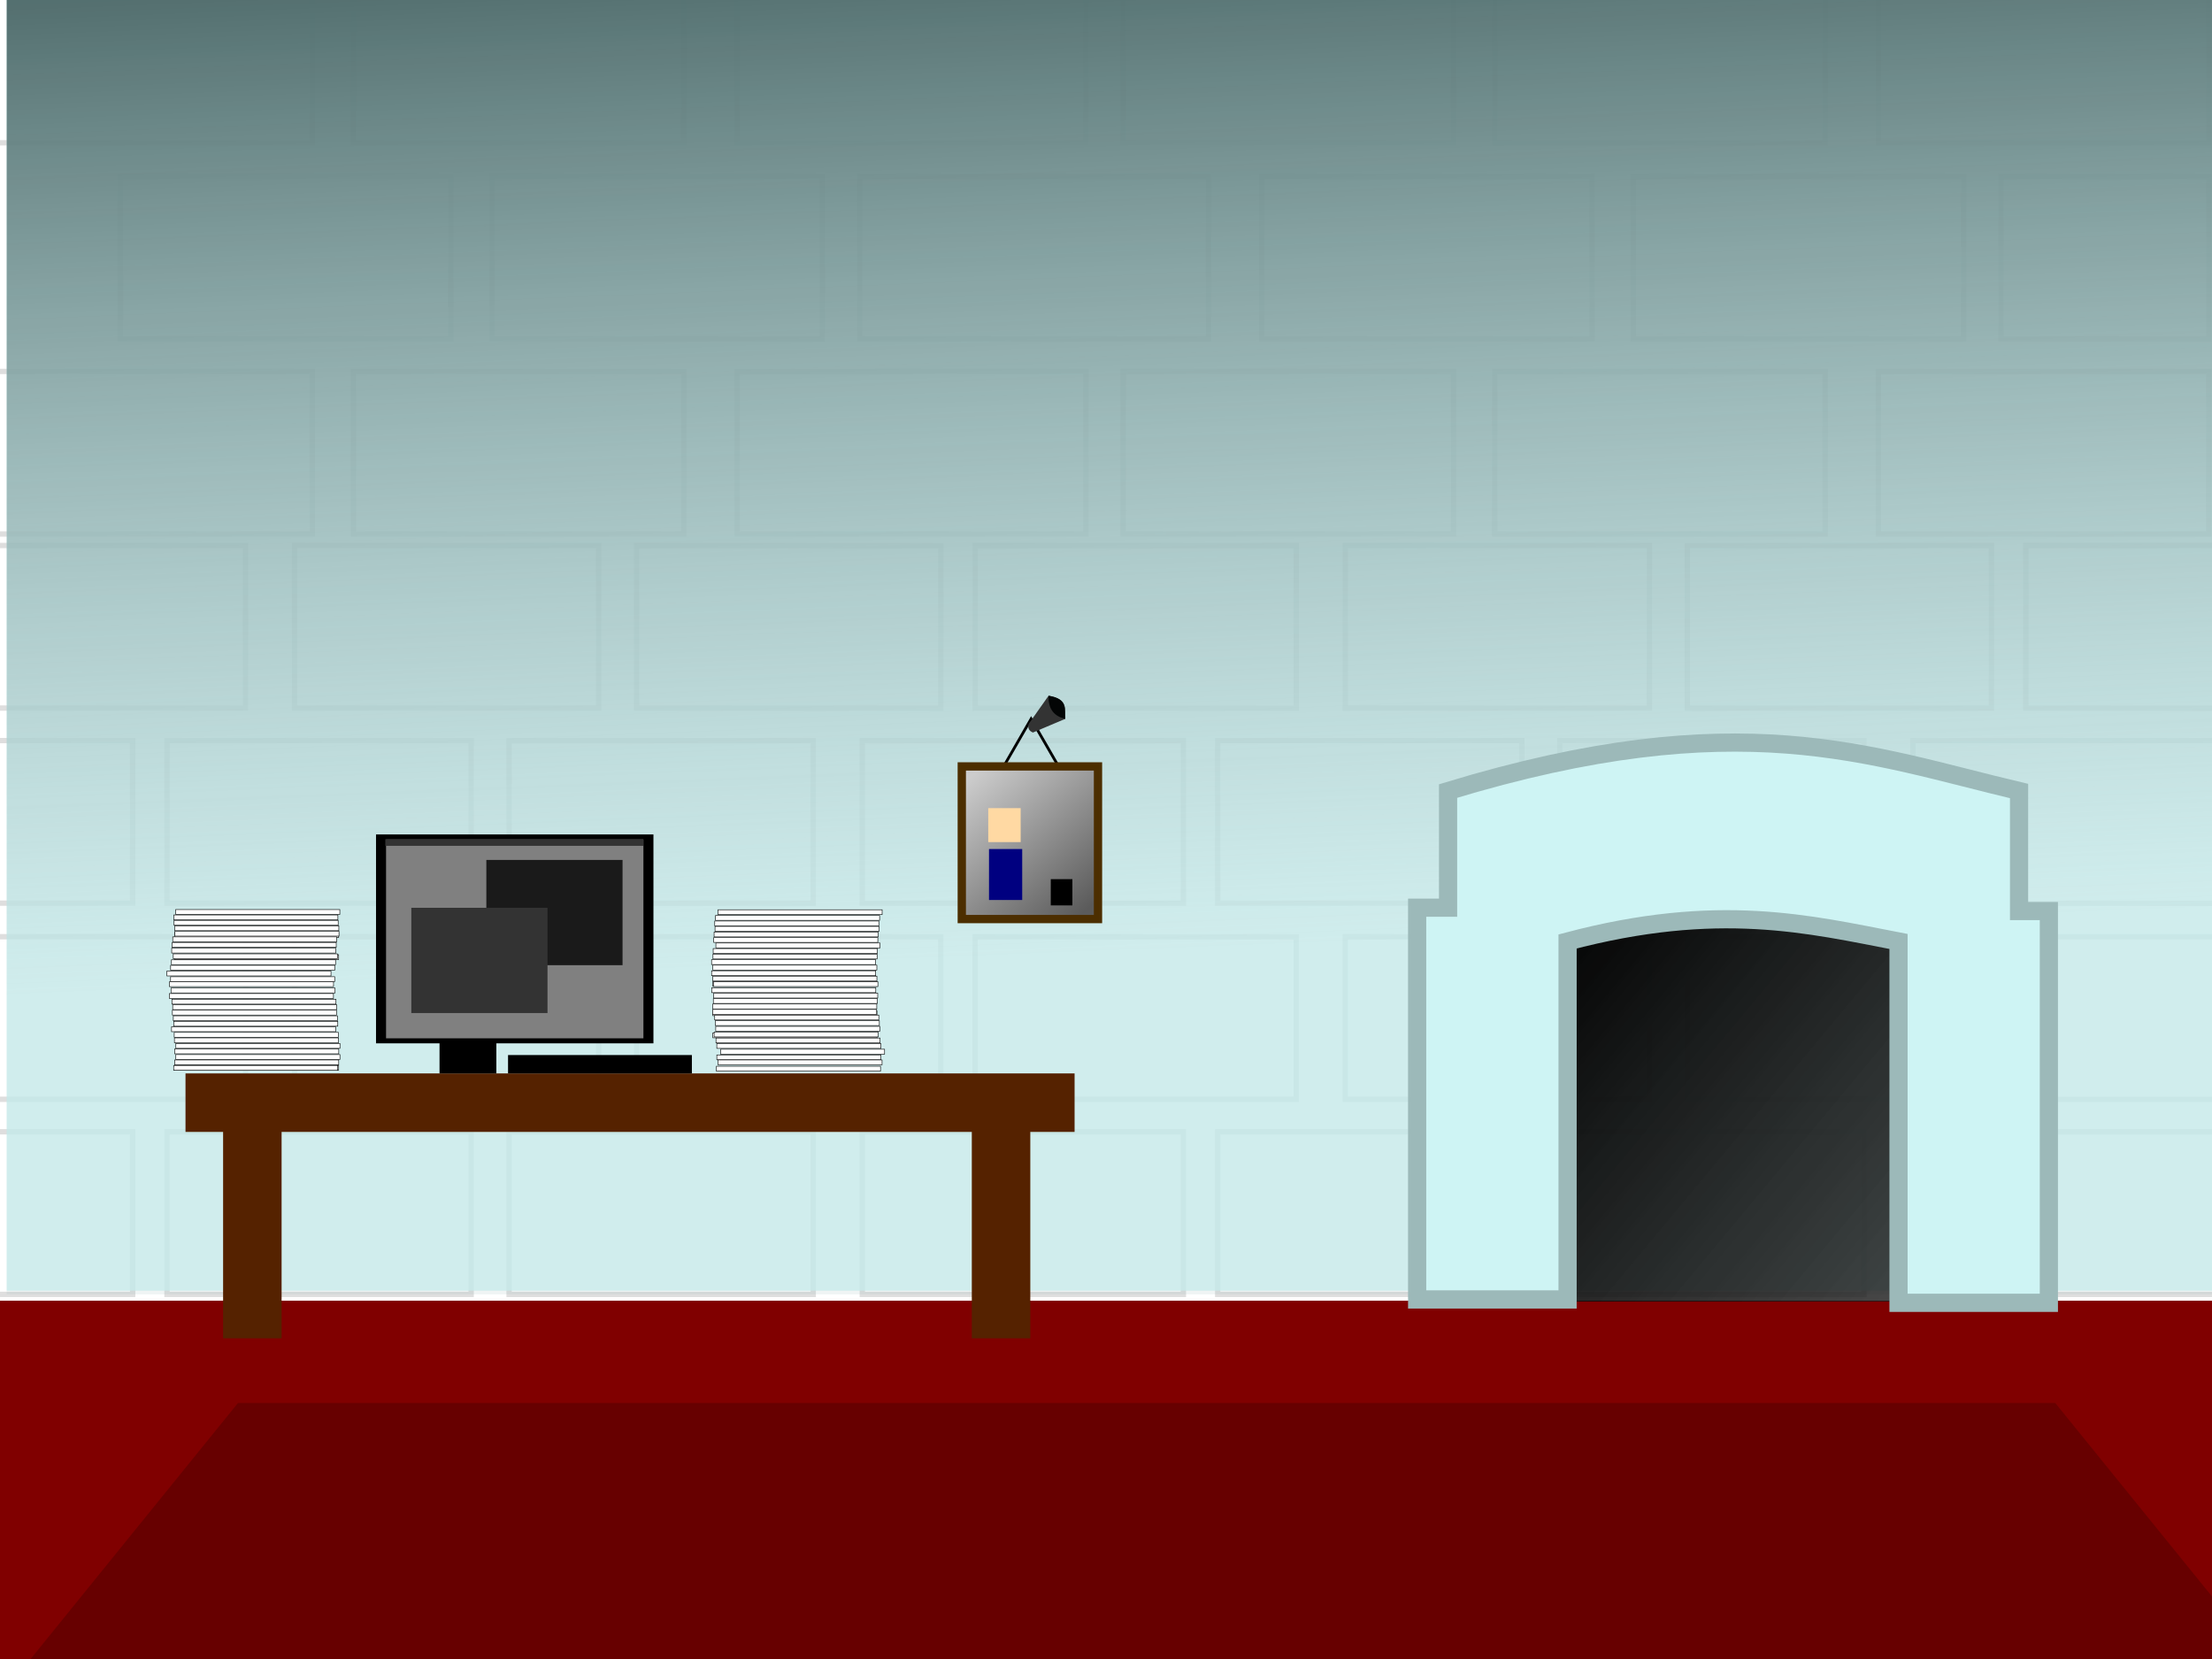 <?xml version="1.0" encoding="UTF-8" standalone="no"?>
<!-- Created with Inkscape (http://www.inkscape.org/) -->

<svg
   xmlns:dc="http://purl.org/dc/elements/1.1/"
   xmlns:cc="http://creativecommons.org/ns#"
   xmlns:rdf="http://www.w3.org/1999/02/22-rdf-syntax-ns#"
   xmlns:svg="http://www.w3.org/2000/svg"
   xmlns="http://www.w3.org/2000/svg"
   xmlns:xlink="http://www.w3.org/1999/xlink"
   xmlns:sodipodi="http://sodipodi.sourceforge.net/DTD/sodipodi-0.dtd"
   xmlns:inkscape="http://www.inkscape.org/namespaces/inkscape"
   width="800"
   height="600"
   id="svg3855"
   version="1.1"
   inkscape:version="0.48.4 r9939"
   sodipodi:docname="scene1.svg"
   inkscape:export-filename="C:\Users\Jake\Desktop\LD\Humphrey's Tiny Adventure\lib\Scene 1\scene1.png"
   inkscape:export-xdpi="89.809998"
   inkscape:export-ydpi="89.809998">
  <defs
     id="defs3857">
    <linearGradient
       inkscape:collect="always"
       id="linearGradient4769">
      <stop
         style="stop-color:#cccccc;stop-opacity:1;"
         offset="0"
         id="stop4771" />
      <stop
         style="stop-color:#5b5b5b;stop-opacity:1"
         offset="1"
         id="stop4773" />
    </linearGradient>
    <linearGradient
       inkscape:collect="always"
       id="linearGradient4758">
      <stop
         style="stop-color:#456161;stop-opacity:1"
         offset="0"
         id="stop4760" />
      <stop
         style="stop-color:#9cb9b9;stop-opacity:0.16"
         offset="1"
         id="stop4762" />
    </linearGradient>
    <linearGradient
       inkscape:collect="always"
       id="linearGradient5281">
      <stop
         style="stop-color:#000000;stop-opacity:1"
         offset="0"
         id="stop5283" />
      <stop
         style="stop-color:#1b1b1b;stop-opacity:0.801"
         offset="1"
         id="stop5285" />
    </linearGradient>
    <linearGradient
       inkscape:collect="always"
       xlink:href="#linearGradient5281"
       id="linearGradient5287"
       x1="633.366"
       y1="619.007"
       x2="514.168"
       y2="513.951"
       gradientUnits="userSpaceOnUse"
       gradientTransform="matrix(1.197,0,0,1.266,-1313.999,-1563.273)" />
    <filter
       height="3.418"
       y="-1.209"
       width="1.098"
       x="-0.049"
       id="filter4841-4"
       inkscape:collect="always"
       color-interpolation-filters="sRGB">
      <feGaussianBlur
         id="feGaussianBlur4843-0"
         stdDeviation="1.799"
         inkscape:collect="always" />
    </filter>
    <linearGradient
       inkscape:collect="always"
       xlink:href="#linearGradient4758"
       id="linearGradient4764"
       x1="371"
       y1="421.362"
       x2="386"
       y2="800.362"
       gradientUnits="userSpaceOnUse"
       gradientTransform="matrix(1.013,0,0,1.019,-0.03,-17.889)" />
    <linearGradient
       inkscape:collect="always"
       xlink:href="#linearGradient4769"
       id="linearGradient4775"
       x1="351.432"
       y1="733.103"
       x2="393.858"
       y2="780.656"
       gradientUnits="userSpaceOnUse" />
  </defs>
  <sodipodi:namedview
     id="base"
     pagecolor="#ffffff"
     bordercolor="#666666"
     borderopacity="1.0"
     inkscape:pageopacity="0.0"
     inkscape:pageshadow="2"
     inkscape:zoom="0.70710678"
     inkscape:cx="306.01524"
     inkscape:cy="340.56098"
     inkscape:document-units="px"
     inkscape:current-layer="layer1"
     showgrid="false"
     showguides="true"
     inkscape:guide-bbox="true"
     inkscape:window-width="1440"
     inkscape:window-height="838"
     inkscape:window-x="-8"
     inkscape:window-y="-8"
     inkscape:window-maximized="1" />
  <g
     inkscape:label="Layer 1"
     inkscape:groupmode="layer"
     id="layer1"
     transform="translate(0,-452.362)">
    <path
       id="rect4454"
       style="fill:#ffffff;fill-opacity:0.647;stroke:#606060;stroke-width:1.929;stroke-miterlimit:4;stroke-opacity:0.207"
       d="m 486.529,708.451 110.002,0 0,-58.797 -110.002,0 z m 63.871,70.552 -110.002,0 0,-58.797 110.002,0 z m -63.871,70.933 110.002,0 0,-58.797 -110.002,0 z m 63.871,70.552 -110.002,0 0,-58.797 110.002,0 z m 123.717,-58.785 -110.002,0 0,58.797 110.002,0 z m 127.745,0 -110.002,0 0,58.797 110.002,0 z m -69.196,-70.552 69.195,0 0,58.797 -69.195,0 z m -122.42,0 110.002,0 0,58.797 -110.002,0 z m 63.871,-70.933 -110.002,0 0,58.797 110.002,0 z m 127.745,0 -110.002,0 0,58.797 110.002,0 z m -69.196,-70.552 69.195,0 0,58.797 -69.195,0 z m -122.42,0 110.002,0 0,58.797 -110.002,0 z m -503.717,58.785 110.002,0 0,-58.797 -110.002,0 z m -127.745,0 110.002,0 0,-58.797 -110.002,0 z m 69.196,70.552 -69.195,0 0,-58.797 69.195,0 z m 122.42,0 -110.002,0 0,-58.797 110.002,0 z m -63.871,70.933 110.002,0 0,-58.797 -110.002,0 z m -127.745,0 110.002,0 0,-58.797 -110.002,0 z m 69.196,70.552 -69.195,0 0,-58.797 69.195,0 z m 122.42,0 -110.002,0 0,-58.797 110.002,0 z m 123.717,-58.785 -110.002,0 0,58.797 110.002,0 z m 64.682,-0.019 0,0.031 -46.938,0 0,58.781 46.938,0 63.062,0 6.125,0 0,-58.812 -69.188,0 z m -6.125,-70.531 0,58.781 6.125,0 63.062,0 46.938,0 0,-58.781 -46.938,0 -63.062,0 -6.125,0 z m -122.428,0 110.002,0 0,58.797 -110.002,0 z m 63.871,-70.933 -110.002,0 0,58.797 110.002,0 z m 17.745,0 0,58.812 110,0 0,-0.031 6.125,0 0,-58.781 -6.125,0 -63.062,0 -46.938,0 z m 40.812,-70.562 0,58.812 6.125,0 63.062,0 46.938,0 0,-58.812 -46.938,0 -63.062,0 -6.125,0 z m -122.428,0.013 110.002,0 0,58.797 -110.002,0 z"
       inkscape:connector-curvature="0" />
    <path
       inkscape:connector-curvature="0"
       d="m 456.328,433.451 119.491,0 0,-58.797 -119.491,0 z m 69.38,70.552 -119.491,0 0,-58.797 119.491,0 z m -69.38,70.933 119.491,0 0,-58.797 -119.491,0 z m 69.38,70.552 -119.491,0 0,-58.797 119.491,0 z m 134.389,-58.785 -119.491,0 0,58.797 119.491,0 z m 138.764,0 -119.491,0 0,58.797 119.491,0 z m -75.165,-70.552 75.164,0 0,58.797 -75.164,0 z m -132.98,0 119.491,0 0,58.797 -119.491,0 z m 69.38,-70.933 -119.491,0 0,58.797 119.491,0 z m 138.764,0 -119.491,0 0,58.797 119.491,0 z m -75.165,-70.552 75.164,0 0,58.797 -75.164,0 z m -132.98,0 119.491,0 0,58.797 -119.491,0 z m -547.168,58.785 119.491,0 0,-58.797 -119.491,0 z m 69.38,70.552 -119.491,0 0,-58.797 119.491,0 z m -69.38,70.933 119.491,0 0,-58.797 -119.491,0 z m 69.38,70.552 -119.491,0 0,-58.797 119.491,0 z m 134.389,-58.785 -119.491,0 0,58.797 119.491,0 z m 70.262,-0.019 0,0.031 -50.986,0 0,58.781 50.986,0 68.502,0 6.653,0 0,-58.812 -75.156,0 z m -6.653,-70.531 0,58.781 6.653,0 68.502,0 50.986,0 0,-58.781 -50.986,0 -68.502,0 z m -132.988,0 119.491,0 0,58.797 -119.491,0 z m 69.38,-70.933 -119.491,0 0,58.797 119.491,0 z m 19.275,0 0,58.812 119.489,0 0,-0.031 6.653,0 0,-58.781 -6.653,0 -68.502,0 -50.986,0 z m 44.333,-70.562 0,58.812 6.653,0 68.502,0 50.986,0 0,-58.812 -50.986,0 -68.502,0 z m -132.988,0.013 119.491,0 0,58.797 -119.491,0 z"
       style="fill:#ffffff;fill-opacity:0.647;stroke:#606060;stroke-width:1.929;stroke-miterlimit:4;stroke-opacity:0.207"
       id="path4767"
       sodipodi:nodetypes="cccccccccccccccccccccccccccccccccccccccccccccccccccccccccccccccccccccccccccccccccccccccccccccccccccccccccccccccccccccccccccccccccccccccccc" />
    <rect
       style="opacity:0.752;fill:#cef4f4;fill-opacity:1;stroke:none"
       id="rect4371"
       width="805.828"
       height="467.914"
       x="2.418"
       y="451.24"
       inkscape:export-filename="C:\Users\Jake\Desktop\LD\scene1.png"
       inkscape:export-xdpi="90.759377"
       inkscape:export-ydpi="90.759377" />
    <rect
       y="448.382"
       x="2.418"
       height="472.115"
       width="806.828"
       id="rect5265"
       style="fill:url(#linearGradient4764);fill-opacity:1;stroke:none"
       inkscape:export-filename="C:\Users\Jake\Desktop\LD\scene1.png"
       inkscape:export-xdpi="90.759377"
       inkscape:export-ydpi="90.759377" />
    <rect
       style="fill:#552200;fill-opacity:1;stroke:none"
       id="rect5309"
       width="321.549"
       height="21.155"
       x="67.09"
       y="840.58"
       inkscape:export-filename="C:\Users\Jake\Desktop\LD\scene1.png"
       inkscape:export-xdpi="90.759377"
       inkscape:export-ydpi="90.759377" />
    <rect
       style="fill:#800000;fill-opacity:1;stroke:none"
       id="rect5269"
       width="801.668"
       height="129.582"
       x="0"
       y="922.78"
       inkscape:export-filename="C:\Users\Jake\Desktop\LD\scene1.png"
       inkscape:export-xdpi="90.759377"
       inkscape:export-ydpi="90.759377" />
    <rect
       style="fill:url(#linearGradient5287);fill-opacity:1;stroke:none"
       id="rect5279"
       width="141.675"
       height="154.131"
       x="-702.452"
       y="-923.11"
       transform="scale(-1,-1)"
       inkscape:export-filename="C:\Users\Jake\Desktop\LD\scene1.png"
       inkscape:export-xdpi="90.759377"
       inkscape:export-ydpi="90.759377" />
    <path
       style="fill:#cef4f4;fill-opacity:1;stroke:#9cb9b9;stroke-width:6.577;stroke-miterlimit:4;stroke-opacity:1;stroke-dasharray:none"
       d="m 523.719,738.449 0,42.188 -11.188,0 0,141.688 54.406,0 0,-129.469 c 54.528,-14.432 87.32,-6.225 119.688,0 l 0,130.688 54.375,0 0,-141.688 -10.781,0 0,-43.406 c -54.193,-12.81 -101.063,-32.028 -206.5,0 z"
       id="rect5273"
       inkscape:connector-curvature="0"
       sodipodi:nodetypes="ccccccccccccc" />
    <rect
       y="754.148"
       x="135.993"
       height="75.552"
       width="100.333"
       id="rect5315"
       style="fill:#000000;fill-opacity:1;stroke:none"
       inkscape:export-filename="C:\Users\Jake\Desktop\LD\scene1.png"
       inkscape:export-xdpi="90.759377"
       inkscape:export-ydpi="90.759377" />
    <rect
       style="fill:#000000;fill-opacity:1;stroke:none"
       id="rect5317"
       width="20.55"
       height="66.486"
       x="158.961"
       y="774.094"
       inkscape:export-filename="C:\Users\Jake\Desktop\LD\scene1.png"
       inkscape:export-xdpi="90.759377"
       inkscape:export-ydpi="90.759377" />
    <rect
       y="-250.228"
       x="833.931"
       height="66.486"
       width="6.649"
       id="rect5319"
       style="fill:#000000;fill-opacity:1;stroke:none"
       transform="matrix(0,1,-1,0,0,0)"
       inkscape:export-filename="C:\Users\Jake\Desktop\LD\scene1.png"
       inkscape:export-xdpi="90.759377"
       inkscape:export-ydpi="90.759377" />
    <rect
       style="fill:#808080;fill-opacity:1;stroke:none"
       id="rect5378"
       width="93.08"
       height="71.925"
       x="139.62"
       y="755.961"
       inkscape:export-filename="C:\Users\Jake\Desktop\LD\scene1.png"
       inkscape:export-xdpi="90.759377"
       inkscape:export-ydpi="90.759377" />
    <rect
       y="763.369"
       x="175.894"
       height="38.064"
       width="49.26"
       id="rect5380"
       style="fill:#1a1a1a;fill-opacity:1;stroke:none"
       inkscape:export-filename="C:\Users\Jake\Desktop\LD\scene1.png"
       inkscape:export-xdpi="90.759377"
       inkscape:export-ydpi="90.759377" />
    <rect
       style="fill:#333333;fill-opacity:1;stroke:none"
       id="rect5406"
       width="49.26"
       height="38.064"
       x="148.755"
       y="780.678"
       inkscape:export-filename="C:\Users\Jake\Desktop\LD\scene1.png"
       inkscape:export-xdpi="90.759377"
       inkscape:export-ydpi="90.759377" />
    <rect
       y="755.889"
       x="139.352"
       height="2.378"
       width="93.281"
       id="rect5408"
       style="fill:#333333;fill-opacity:1;stroke:none"
       inkscape:export-filename="C:\Users\Jake\Desktop\LD\scene1.png"
       inkscape:export-xdpi="90.759377"
       inkscape:export-ydpi="90.759377" />
    <path
       style="fill:none;stroke:#000000;stroke-width:1px;stroke-linecap:butt;stroke-linejoin:miter;stroke-opacity:1"
       d="m 363.567,728.547 9.346,-16.188 10.429,18.063"
       id="path3848"
       inkscape:connector-curvature="0" />
    <rect
       y="729.546"
       x="347.843"
       height="55.207"
       width="49.26"
       id="rect5412"
       style="fill:url(#linearGradient4775);fill-opacity:1;stroke:#4c2e00;stroke-width:3;stroke-miterlimit:4;stroke-opacity:1;stroke-dasharray:none"
       inkscape:export-filename="C:\Users\Jake\Desktop\LD\scene1.png"
       inkscape:export-xdpi="90.759377"
       inkscape:export-ydpi="90.759377" />
    <rect
       style="fill:#ffd9a3;fill-opacity:1;stroke:none"
       id="rect5414"
       width="11.726"
       height="12.285"
       x="357.41"
       y="744.633"
       inkscape:export-filename="C:\Users\Jake\Desktop\LD\scene1.png"
       inkscape:export-xdpi="90.759377"
       inkscape:export-ydpi="90.759377" />
    <rect
       style="fill:#000080;fill-opacity:1;stroke:none"
       id="rect5416"
       width="12.005"
       height="18.427"
       x="357.689"
       y="759.43"
       inkscape:export-filename="C:\Users\Jake\Desktop\LD\scene1.png"
       inkscape:export-xdpi="90.759377"
       inkscape:export-ydpi="90.759377" />
    <rect
       style="fill:#000000;fill-opacity:1;stroke:none"
       id="rect5418"
       width="7.818"
       height="9.493"
       x="380.025"
       y="770.319"
       inkscape:export-filename="C:\Users\Jake\Desktop\LD\scene1.png"
       inkscape:export-xdpi="90.759377"
       inkscape:export-ydpi="90.759377" />
    <rect
       style="fill:#ffffff;fill-opacity:1;stroke:#000000;stroke-width:0.2;stroke-miterlimit:4;stroke-opacity:1;stroke-dasharray:none"
       id="rect4063"
       width="59.346"
       height="1.768"
       x="63.553"
       y="781.313" />
    <rect
       y="783.267"
       x="62.854"
       height="1.768"
       width="59.346"
       id="rect4573"
       style="fill:#ffffff;fill-opacity:1;stroke:#000000;stroke-width:0.2;stroke-miterlimit:4;stroke-opacity:1;stroke-dasharray:none" />
    <rect
       style="fill:#ffffff;fill-opacity:1;stroke:#000000;stroke-width:0.2;stroke-miterlimit:4;stroke-opacity:1;stroke-dasharray:none"
       id="rect4575"
       width="59.346"
       height="1.768"
       x="62.958"
       y="785.224" />
    <rect
       y="787.191"
       x="63.197"
       height="1.768"
       width="59.346"
       id="rect4577"
       style="fill:#ffffff;fill-opacity:1;stroke:#000000;stroke-width:0.2;stroke-miterlimit:4;stroke-opacity:1;stroke-dasharray:none" />
    <rect
       style="fill:#ffffff;fill-opacity:1;stroke:#000000;stroke-width:0.2;stroke-miterlimit:4;stroke-opacity:1;stroke-dasharray:none"
       id="rect4579"
       width="59.346"
       height="1.768"
       x="63.135"
       y="789.641" />
    <rect
       y="789.146"
       x="63.25"
       height="1.768"
       width="59.346"
       id="rect4581"
       style="fill:#ffffff;fill-opacity:1;stroke:#000000;stroke-width:0.2;stroke-miterlimit:4;stroke-opacity:1;stroke-dasharray:none" />
    <rect
       style="fill:#ffffff;fill-opacity:1;stroke:#000000;stroke-width:0.2;stroke-miterlimit:4;stroke-opacity:1;stroke-dasharray:none"
       id="rect4583"
       width="59.346"
       height="1.768"
       x="62.463"
       y="791.194" />
    <rect
       y="793.217"
       x="62.258"
       height="1.768"
       width="59.346"
       id="rect4585"
       style="fill:#ffffff;fill-opacity:1;stroke:#000000;stroke-width:0.2;stroke-miterlimit:4;stroke-opacity:1;stroke-dasharray:none" />
    <rect
       style="fill:#ffffff;fill-opacity:1;stroke:#000000;stroke-width:0.2;stroke-miterlimit:4;stroke-opacity:1;stroke-dasharray:none"
       id="rect4587"
       width="59.346"
       height="1.768"
       x="62.095"
       y="795.274" />
    <rect
       y="797.641"
       x="63.135"
       height="1.768"
       width="59.346"
       id="rect4589"
       style="fill:#ffffff;fill-opacity:1;stroke:#000000;stroke-width:0.2;stroke-miterlimit:4;stroke-opacity:1;stroke-dasharray:none" />
    <rect
       style="fill:#ffffff;fill-opacity:1;stroke:#000000;stroke-width:0.2;stroke-miterlimit:4;stroke-opacity:1;stroke-dasharray:none"
       id="rect4591"
       width="59.346"
       height="1.768"
       x="62.664"
       y="797.327" />
    <rect
       y="799.492"
       x="62.007"
       height="1.768"
       width="59.346"
       id="rect4593"
       style="fill:#ffffff;fill-opacity:1;stroke:#000000;stroke-width:0.2;stroke-miterlimit:4;stroke-opacity:1;stroke-dasharray:none" />
    <rect
       style="fill:#ffffff;fill-opacity:1;stroke:#000000;stroke-width:0.2;stroke-miterlimit:4;stroke-opacity:1;stroke-dasharray:none"
       id="rect4595"
       width="59.346"
       height="1.768"
       x="61.706"
       y="801.475" />
    <rect
       y="803.556"
       x="60.362"
       height="1.768"
       width="59.346"
       id="rect4597"
       style="fill:#ffffff;fill-opacity:1;stroke:#000000;stroke-width:0.2;stroke-miterlimit:4;stroke-opacity:1;stroke-dasharray:none" />
    <rect
       style="fill:#ffffff;fill-opacity:1;stroke:#000000;stroke-width:0.2;stroke-miterlimit:4;stroke-opacity:1;stroke-dasharray:none"
       id="rect4599"
       width="59.346"
       height="1.768"
       x="61.697"
       y="805.605" />
    <rect
       y="807.422"
       x="61.277"
       height="1.768"
       width="59.346"
       id="rect4601"
       style="fill:#ffffff;fill-opacity:1;stroke:#000000;stroke-width:0.2;stroke-miterlimit:4;stroke-opacity:1;stroke-dasharray:none" />
    <rect
       style="fill:#ffffff;fill-opacity:1;stroke:#000000;stroke-width:0.2;stroke-miterlimit:4;stroke-opacity:1;stroke-dasharray:none"
       id="rect4603"
       width="59.346"
       height="1.768"
       x="61.841"
       y="809.704" />
    <rect
       y="811.688"
       x="61.254"
       height="1.768"
       width="59.346"
       id="rect4605"
       style="fill:#ffffff;fill-opacity:1;stroke:#000000;stroke-width:0.2;stroke-miterlimit:4;stroke-opacity:1;stroke-dasharray:none" />
    <rect
       style="fill:#ffffff;fill-opacity:1;stroke:#000000;stroke-width:0.2;stroke-miterlimit:4;stroke-opacity:1;stroke-dasharray:none"
       id="rect4607"
       width="59.346"
       height="1.768"
       x="62.168"
       y="813.752" />
    <rect
       y="815.758"
       x="62.452"
       height="1.768"
       width="59.346"
       id="rect4609"
       style="fill:#ffffff;fill-opacity:1;stroke:#000000;stroke-width:0.2;stroke-miterlimit:4;stroke-opacity:1;stroke-dasharray:none" />
    <rect
       style="fill:#ffffff;fill-opacity:1;stroke:#000000;stroke-width:0.2;stroke-miterlimit:4;stroke-opacity:1;stroke-dasharray:none"
       id="rect4611"
       width="59.346"
       height="1.768"
       x="62.348"
       y="817.704" />
    <rect
       y="819.745"
       x="62.685"
       height="1.768"
       width="59.346"
       id="rect4613"
       style="fill:#ffffff;fill-opacity:1;stroke:#000000;stroke-width:0.2;stroke-miterlimit:4;stroke-opacity:1;stroke-dasharray:none" />
    <rect
       style="fill:#ffffff;fill-opacity:1;stroke:#000000;stroke-width:0.2;stroke-miterlimit:4;stroke-opacity:1;stroke-dasharray:none"
       id="rect4615"
       width="59.346"
       height="1.768"
       x="62.817"
       y="821.736" />
    <rect
       y="823.716"
       x="62.041"
       height="1.768"
       width="59.346"
       id="rect4617"
       style="fill:#ffffff;fill-opacity:1;stroke:#000000;stroke-width:0.2;stroke-miterlimit:4;stroke-opacity:1;stroke-dasharray:none" />
    <rect
       style="fill:#ffffff;fill-opacity:1;stroke:#000000;stroke-width:0.2;stroke-miterlimit:4;stroke-opacity:1;stroke-dasharray:none"
       id="rect4619"
       width="59.346"
       height="1.768"
       x="63.011"
       y="825.728" />
    <rect
       y="827.725"
       x="63.084"
       height="1.768"
       width="59.346"
       id="rect4621"
       style="fill:#ffffff;fill-opacity:1;stroke:#000000;stroke-width:0.2;stroke-miterlimit:4;stroke-opacity:1;stroke-dasharray:none" />
    <rect
       style="fill:#ffffff;fill-opacity:1;stroke:#000000;stroke-width:0.2;stroke-miterlimit:4;stroke-opacity:1;stroke-dasharray:none"
       id="rect4623"
       width="59.346"
       height="1.768"
       x="63.603"
       y="829.743" />
    <rect
       y="831.72"
       x="63.17"
       height="1.768"
       width="59.346"
       id="rect4625"
       style="fill:#ffffff;fill-opacity:1;stroke:#000000;stroke-width:0.2;stroke-miterlimit:4;stroke-opacity:1;stroke-dasharray:none" />
    <rect
       style="fill:#ffffff;fill-opacity:1;stroke:#000000;stroke-width:0.2;stroke-miterlimit:4;stroke-opacity:1;stroke-dasharray:none"
       id="rect4627"
       width="59.346"
       height="1.768"
       x="63.595"
       y="833.763" />
    <rect
       y="835.708"
       x="63.152"
       height="1.768"
       width="59.346"
       id="rect4629"
       style="fill:#ffffff;fill-opacity:1;stroke:#000000;stroke-width:0.2;stroke-miterlimit:4;stroke-opacity:1;stroke-dasharray:none" />
    <rect
       style="fill:#ffffff;fill-opacity:1;stroke:#000000;stroke-width:0.2;stroke-miterlimit:4;stroke-opacity:1;stroke-dasharray:none"
       id="rect4631"
       width="59.346"
       height="1.768"
       x="63.135"
       y="837.641" />
    <rect
       y="837.699"
       x="62.797"
       height="1.768"
       width="59.346"
       id="rect4633"
       style="fill:#ffffff;fill-opacity:1;stroke:#000000;stroke-width:0.2;stroke-miterlimit:4;stroke-opacity:1;stroke-dasharray:none" />
    <rect
       y="809.597"
       x="-316.738"
       height="1.768"
       width="59.346"
       id="rect4635"
       style="fill:#ffffff;fill-opacity:1;stroke:#000000;stroke-width:0.2;stroke-miterlimit:4;stroke-opacity:1;stroke-dasharray:none"
       transform="scale(-1,1)" />
    <rect
       style="fill:#ffffff;fill-opacity:1;stroke:#000000;stroke-width:0.2;stroke-miterlimit:4;stroke-opacity:1;stroke-dasharray:none"
       id="rect4637"
       width="59.346"
       height="1.768"
       x="-317.437"
       y="811.552"
       transform="scale(-1,1)" />
    <rect
       y="813.508"
       x="-317.333"
       height="1.768"
       width="59.346"
       id="rect4639"
       style="fill:#ffffff;fill-opacity:1;stroke:#000000;stroke-width:0.2;stroke-miterlimit:4;stroke-opacity:1;stroke-dasharray:none"
       transform="scale(-1,1)" />
    <rect
       style="fill:#ffffff;fill-opacity:1;stroke:#000000;stroke-width:0.2;stroke-miterlimit:4;stroke-opacity:1;stroke-dasharray:none"
       id="rect4641"
       width="59.346"
       height="1.768"
       x="-317.095"
       y="815.475"
       transform="scale(-1,1)" />
    <rect
       y="817.926"
       x="-317.157"
       height="1.768"
       width="59.346"
       id="rect4643"
       style="fill:#ffffff;fill-opacity:1;stroke:#000000;stroke-width:0.2;stroke-miterlimit:4;stroke-opacity:1;stroke-dasharray:none"
       transform="scale(-1,1)" />
    <rect
       style="fill:#ffffff;fill-opacity:1;stroke:#000000;stroke-width:0.2;stroke-miterlimit:4;stroke-opacity:1;stroke-dasharray:none"
       id="rect4645"
       width="59.346"
       height="1.768"
       x="-317.042"
       y="817.43"
       transform="scale(-1,1)" />
    <rect
       y="819.479"
       x="-317.828"
       height="1.768"
       width="59.346"
       id="rect4647"
       style="fill:#ffffff;fill-opacity:1;stroke:#000000;stroke-width:0.2;stroke-miterlimit:4;stroke-opacity:1;stroke-dasharray:none"
       transform="scale(-1,1)" />
    <rect
       style="fill:#ffffff;fill-opacity:1;stroke:#000000;stroke-width:0.2;stroke-miterlimit:4;stroke-opacity:1;stroke-dasharray:none"
       id="rect4649"
       width="59.346"
       height="1.768"
       x="-318.033"
       y="821.502"
       transform="scale(-1,1)" />
    <rect
       y="823.558"
       x="-318.196"
       height="1.768"
       width="59.346"
       id="rect4651"
       style="fill:#ffffff;fill-opacity:1;stroke:#000000;stroke-width:0.2;stroke-miterlimit:4;stroke-opacity:1;stroke-dasharray:none"
       transform="scale(-1,1)" />
    <rect
       style="fill:#ffffff;fill-opacity:1;stroke:#000000;stroke-width:0.2;stroke-miterlimit:4;stroke-opacity:1;stroke-dasharray:none"
       id="rect4653"
       width="59.346"
       height="1.768"
       x="-317.157"
       y="825.926"
       transform="scale(-1,1)" />
    <rect
       y="825.611"
       x="-317.627"
       height="1.768"
       width="59.346"
       id="rect4655"
       style="fill:#ffffff;fill-opacity:1;stroke:#000000;stroke-width:0.2;stroke-miterlimit:4;stroke-opacity:1;stroke-dasharray:none"
       transform="scale(-1,1)" />
    <rect
       style="fill:#ffffff;fill-opacity:1;stroke:#000000;stroke-width:0.2;stroke-miterlimit:4;stroke-opacity:1;stroke-dasharray:none"
       id="rect4657"
       width="59.346"
       height="1.768"
       x="-318.284"
       y="827.777"
       transform="scale(-1,1)" />
    <rect
       y="829.759"
       x="-318.585"
       height="1.768"
       width="59.346"
       id="rect4659"
       style="fill:#ffffff;fill-opacity:1;stroke:#000000;stroke-width:0.2;stroke-miterlimit:4;stroke-opacity:1;stroke-dasharray:none"
       transform="scale(-1,1)" />
    <rect
       style="fill:#ffffff;fill-opacity:1;stroke:#000000;stroke-width:0.2;stroke-miterlimit:4;stroke-opacity:1;stroke-dasharray:none"
       id="rect4661"
       width="59.346"
       height="1.768"
       x="-319.929"
       y="831.84"
       transform="scale(-1,1)" />
    <rect
       y="833.889"
       x="-318.594"
       height="1.768"
       width="59.346"
       id="rect4663"
       style="fill:#ffffff;fill-opacity:1;stroke:#000000;stroke-width:0.2;stroke-miterlimit:4;stroke-opacity:1;stroke-dasharray:none"
       transform="scale(-1,1)" />
    <rect
       style="fill:#ffffff;fill-opacity:1;stroke:#000000;stroke-width:0.2;stroke-miterlimit:4;stroke-opacity:1;stroke-dasharray:none"
       id="rect4665"
       width="59.346"
       height="1.768"
       x="-319.014"
       y="835.706"
       transform="scale(-1,1)" />
    <rect
       y="837.988"
       x="-318.45"
       height="1.768"
       width="59.346"
       id="rect4667"
       style="fill:#ffffff;fill-opacity:1;stroke:#000000;stroke-width:0.2;stroke-miterlimit:4;stroke-opacity:1;stroke-dasharray:none"
       transform="scale(-1,1)" />
    <rect
       style="fill:#ffffff;fill-opacity:1;stroke:#000000;stroke-width:0.2;stroke-miterlimit:4;stroke-opacity:1;stroke-dasharray:none"
       id="rect4669"
       width="59.346"
       height="1.768"
       x="-319.037"
       y="781.383"
       transform="scale(-1,1)" />
    <rect
       y="783.448"
       x="-318.123"
       height="1.768"
       width="59.346"
       id="rect4671"
       style="fill:#ffffff;fill-opacity:1;stroke:#000000;stroke-width:0.2;stroke-miterlimit:4;stroke-opacity:1;stroke-dasharray:none"
       transform="scale(-1,1)" />
    <rect
       style="fill:#ffffff;fill-opacity:1;stroke:#000000;stroke-width:0.2;stroke-miterlimit:4;stroke-opacity:1;stroke-dasharray:none"
       id="rect4673"
       width="59.346"
       height="1.768"
       x="-317.839"
       y="785.453"
       transform="scale(-1,1)" />
    <rect
       y="787.399"
       x="-317.943"
       height="1.768"
       width="59.346"
       id="rect4675"
       style="fill:#ffffff;fill-opacity:1;stroke:#000000;stroke-width:0.2;stroke-miterlimit:4;stroke-opacity:1;stroke-dasharray:none"
       transform="scale(-1,1)" />
    <rect
       style="fill:#ffffff;fill-opacity:1;stroke:#000000;stroke-width:0.2;stroke-miterlimit:4;stroke-opacity:1;stroke-dasharray:none"
       id="rect4677"
       width="59.346"
       height="1.768"
       x="-317.606"
       y="789.44"
       transform="scale(-1,1)" />
    <rect
       y="791.432"
       x="-317.474"
       height="1.768"
       width="59.346"
       id="rect4679"
       style="fill:#ffffff;fill-opacity:1;stroke:#000000;stroke-width:0.2;stroke-miterlimit:4;stroke-opacity:1;stroke-dasharray:none"
       transform="scale(-1,1)" />
    <rect
       style="fill:#ffffff;fill-opacity:1;stroke:#000000;stroke-width:0.2;stroke-miterlimit:4;stroke-opacity:1;stroke-dasharray:none"
       id="rect4681"
       width="59.346"
       height="1.768"
       x="-318.25"
       y="793.412"
       transform="scale(-1,1)" />
    <rect
       y="795.423"
       x="-317.28"
       height="1.768"
       width="59.346"
       id="rect4683"
       style="fill:#ffffff;fill-opacity:1;stroke:#000000;stroke-width:0.2;stroke-miterlimit:4;stroke-opacity:1;stroke-dasharray:none"
       transform="scale(-1,1)" />
    <rect
       style="fill:#ffffff;fill-opacity:1;stroke:#000000;stroke-width:0.2;stroke-miterlimit:4;stroke-opacity:1;stroke-dasharray:none"
       id="rect4685"
       width="59.346"
       height="1.768"
       x="-317.207"
       y="797.421"
       transform="scale(-1,1)" />
    <rect
       y="799.439"
       x="-316.688"
       height="1.768"
       width="59.346"
       id="rect4687"
       style="fill:#ffffff;fill-opacity:1;stroke:#000000;stroke-width:0.2;stroke-miterlimit:4;stroke-opacity:1;stroke-dasharray:none"
       transform="scale(-1,1)" />
    <rect
       style="fill:#ffffff;fill-opacity:1;stroke:#000000;stroke-width:0.2;stroke-miterlimit:4;stroke-opacity:1;stroke-dasharray:none"
       id="rect4689"
       width="59.346"
       height="1.768"
       x="-317.122"
       y="801.415"
       transform="scale(-1,1)" />
    <rect
       y="803.459"
       x="-316.696"
       height="1.768"
       width="59.346"
       id="rect4691"
       style="fill:#ffffff;fill-opacity:1;stroke:#000000;stroke-width:0.2;stroke-miterlimit:4;stroke-opacity:1;stroke-dasharray:none"
       transform="scale(-1,1)" />
    <rect
       style="fill:#ffffff;fill-opacity:1;stroke:#000000;stroke-width:0.2;stroke-miterlimit:4;stroke-opacity:1;stroke-dasharray:none"
       id="rect4693"
       width="59.346"
       height="1.768"
       x="-317.139"
       y="805.403"
       transform="scale(-1,1)" />
    <rect
       y="807.337"
       x="-317.157"
       height="1.768"
       width="59.346"
       id="rect4695"
       style="fill:#ffffff;fill-opacity:1;stroke:#000000;stroke-width:0.2;stroke-miterlimit:4;stroke-opacity:1;stroke-dasharray:none"
       transform="scale(-1,1)" />
    <rect
       style="fill:#ffffff;fill-opacity:1;stroke:#000000;stroke-width:0.2;stroke-miterlimit:4;stroke-opacity:1;stroke-dasharray:none"
       id="rect4697"
       width="59.346"
       height="1.768"
       x="-317.494"
       y="807.395"
       transform="scale(-1,1)" />
    <path
       style="fill:#670000;fill-opacity:1;stroke:none"
       d="m 86.065,959.78 657.253,0 75,92.582 -807.253,0 z"
       id="rect3072"
       inkscape:connector-curvature="0"
       sodipodi:nodetypes="ccccc" />
    <g
       id="layer1-7"
       inkscape:label="Layer 1"
       transform="translate(925.471,332.857)">
      <rect
         transform="matrix(3.778,0,0,3.859,-1602.934,-935.261)"
         y="378.612"
         x="421.25"
         height="3.571"
         width="88.393"
         id="rect4839"
         style="fill:#4b4b4b;fill-opacity:1;stroke:#606060;stroke-width:0.5;stroke-miterlimit:4;stroke-opacity:0.207;stroke-dasharray:none;filter:url(#filter4841-4)" />
      <rect
         style="opacity:0.965;fill:#ffffff;fill-opacity:1"
         id="rect4837"
         width="113.527"
         height="171.676"
         x="-509.549"
         y="25.538"
         transform="matrix(0,-1,1,0,0,0)" />
      <rect
         transform="matrix(0,-1,1,0,0,0)"
         y="-13.739"
         x="-537.8"
         height="171.676"
         width="113.527"
         id="rect3909"
         style="opacity:0.965;fill:#ffffff;fill-opacity:1" />
      <rect
         y="427.847"
         x="-6.166"
         height="23.194"
         width="43.578"
         id="rect3777"
         style="opacity:0.916;fill:#ffffff;fill-opacity:0.647;stroke:none" />
      <rect
         style="opacity:0.916;fill:#ffffff;fill-opacity:0.647;stroke:none"
         id="rect3779"
         width="43.578"
         height="23.194"
         x="44.44"
         y="427.847" />
      <rect
         y="427.847"
         x="93.64"
         height="23.194"
         width="43.578"
         id="rect3781"
         style="opacity:0.916;fill:#ffffff;fill-opacity:0.647;stroke:none" />
      <rect
         style="opacity:0.916;fill:#ffffff;fill-opacity:0.647;stroke:none"
         id="rect3783"
         width="43.578"
         height="23.194"
         x="143.543"
         y="427.847" />
      <rect
         y="427.847"
         x="191.338"
         height="23.194"
         width="43.578"
         id="rect3785"
         style="opacity:0.916;fill:#ffffff;fill-opacity:0.647;stroke:none" />
      <rect
         style="opacity:0.916;fill:#ffffff;fill-opacity:0.647;stroke:none"
         id="rect3787"
         width="43.578"
         height="23.194"
         x="153.704"
         y="443.007" />
      <rect
         y="443.007"
         x="202.201"
         height="23.194"
         width="27.412"
         id="rect3789"
         style="opacity:0.916;fill:#ffffff;fill-opacity:0.647;stroke:none" />
      <rect
         transform="scale(-1,1)"
         style="opacity:0.916;fill:#ffffff;fill-opacity:0.647;stroke:none"
         id="rect3791"
         width="43.578"
         height="23.194"
         x="-229.613"
         y="470.839" />
      <rect
         transform="scale(-1,1)"
         y="455.679"
         x="-265.139"
         height="23.194"
         width="43.578"
         id="rect3793"
         style="opacity:0.916;fill:#ffffff;fill-opacity:0.647;stroke:none" />
      <rect
         transform="scale(-1,1)"
         style="opacity:0.916;fill:#ffffff;fill-opacity:0.647;stroke:none"
         id="rect3795"
         width="43.578"
         height="23.194"
         x="-215.939"
         y="455.679" />
      <rect
         transform="scale(-1,1)"
         y="455.679"
         x="-166.035"
         height="23.194"
         width="43.578"
         id="rect3797"
         style="opacity:0.916;fill:#ffffff;fill-opacity:0.647;stroke:none" />
      <rect
         transform="scale(-1,1)"
         style="opacity:0.916;fill:#ffffff;fill-opacity:0.647;stroke:none"
         id="rect3799"
         width="43.578"
         height="23.194"
         x="-118.24"
         y="455.679" />
      <rect
         transform="scale(-1,1)"
         y="455.679"
         x="-69.743"
         height="23.194"
         width="43.578"
         id="rect3801"
         style="opacity:0.916;fill:#ffffff;fill-opacity:0.647;stroke:none" />
      <rect
         transform="scale(-1,1)"
         style="opacity:0.916;fill:#ffffff;fill-opacity:0.647;stroke:none"
         id="rect3803"
         width="27.412"
         height="23.194"
         x="-21.246"
         y="455.679" />
      <rect
         transform="scale(-1,1)"
         style="opacity:0.916;fill:#ffffff;fill-opacity:0.647;stroke:none"
         id="rect3849"
         width="43.578"
         height="23.194"
         x="-115.229"
         y="455.848" />
      <rect
         transform="scale(-1,1)"
         y="455.848"
         x="-64.622"
         height="23.194"
         width="43.578"
         id="rect3851"
         style="opacity:0.916;fill:#ffffff;fill-opacity:0.647;stroke:none" />
      <rect
         style="opacity:0.965;fill:#ffffff;fill-opacity:1"
         id="rect4742"
         width="113.527"
         height="166.853"
         x="-510.856"
         y="102.425"
         transform="matrix(0,-1,1,0,0,0)" />
      <rect
         transform="matrix(0,-1,-1,0,0,0)"
         y="-318.85"
         x="-538.611"
         height="166.853"
         width="113.527"
         id="rect4748"
         style="opacity:0.965;fill:#ffffff;fill-opacity:1" />
      <rect
         transform="matrix(0,-1,1,0,0,0)"
         y="50.134"
         x="-481.928"
         height="166.853"
         width="113.527"
         id="rect4763"
         style="opacity:0.965;fill:#ffffff;fill-opacity:1" />
      <rect
         style="opacity:0.965;fill:#ffffff;fill-opacity:1"
         id="rect6786"
         width="113.527"
         height="166.853"
         x="-510.212"
         y="26.395"
         transform="matrix(0,-1,1,0,0,0)" />
      <rect
         style="fill:#ffffff;fill-opacity:0.647;stroke:#606060;stroke-width:1.929;stroke-miterlimit:4;stroke-opacity:0.207;stroke-dasharray:none"
         id="rect3805"
         width="43.578"
         height="23.194"
         x="-8.922"
         y="427.601" />
      <rect
         y="427.601"
         x="41.684"
         height="23.194"
         width="43.578"
         id="rect3807"
         style="fill:#ffffff;fill-opacity:0.647;stroke:#606060;stroke-width:1.929;stroke-miterlimit:4;stroke-opacity:0.207;stroke-dasharray:none" />
      <rect
         style="fill:#ffffff;fill-opacity:0.647;stroke:#606060;stroke-width:1.929;stroke-miterlimit:4;stroke-opacity:0.207;stroke-dasharray:none"
         id="rect3809"
         width="43.578"
         height="23.194"
         x="90.884"
         y="427.601" />
      <rect
         y="427.601"
         x="140.787"
         height="23.194"
         width="43.578"
         id="rect3811"
         style="fill:#ffffff;fill-opacity:0.647;stroke:#606060;stroke-width:1.929;stroke-miterlimit:4;stroke-opacity:0.207;stroke-dasharray:none" />
      <rect
         style="fill:#ffffff;fill-opacity:0.647;stroke:#606060;stroke-width:1.929;stroke-miterlimit:4;stroke-opacity:0.207;stroke-dasharray:none"
         id="rect3813"
         width="43.578"
         height="23.194"
         x="188.582"
         y="427.601" />
      <rect
         y="427.601"
         x="237.08"
         height="23.194"
         width="43.578"
         id="rect3815"
         style="fill:#ffffff;fill-opacity:0.647;stroke:#606060;stroke-width:1.929;stroke-miterlimit:4;stroke-opacity:0.207;stroke-dasharray:none" />
      <rect
         style="fill:#ffffff;fill-opacity:0.647;stroke:#606060;stroke-width:1.929;stroke-miterlimit:4;stroke-opacity:0.207;stroke-dasharray:none"
         id="rect3817"
         width="27.412"
         height="23.194"
         x="285.577"
         y="427.601" />
      <rect
         y="455.433"
         x="-312.989"
         height="23.194"
         width="43.578"
         id="rect3819"
         style="fill:#ffffff;fill-opacity:0.647;stroke:#606060;stroke-width:1.929;stroke-miterlimit:4;stroke-opacity:0.207;stroke-dasharray:none"
         transform="scale(-1,1)" />
      <rect
         style="fill:#ffffff;fill-opacity:0.647;stroke:#606060;stroke-width:1.929;stroke-miterlimit:4;stroke-opacity:0.207;stroke-dasharray:none"
         id="rect3821"
         width="43.578"
         height="23.194"
         x="-262.383"
         y="455.433"
         transform="scale(-1,1)" />
      <rect
         y="455.433"
         x="-213.183"
         height="23.194"
         width="43.578"
         id="rect3823"
         style="fill:#ffffff;fill-opacity:0.647;stroke:#606060;stroke-width:1.929;stroke-miterlimit:4;stroke-opacity:0.207;stroke-dasharray:none"
         transform="scale(-1,1)" />
      <rect
         style="fill:#ffffff;fill-opacity:0.647;stroke:#606060;stroke-width:1.929;stroke-miterlimit:4;stroke-opacity:0.207;stroke-dasharray:none"
         id="rect3825"
         width="43.578"
         height="23.194"
         x="-163.279"
         y="455.433"
         transform="scale(-1,1)" />
      <rect
         y="455.433"
         x="-115.484"
         height="23.194"
         width="43.578"
         id="rect3827"
         style="opacity:0.916;fill:#ffffff;fill-opacity:0.647;stroke:none"
         transform="scale(-1,1)" />
      <rect
         style="opacity:0.916;fill:#ffffff;fill-opacity:0.647;stroke:none"
         id="rect3829"
         width="43.578"
         height="23.194"
         x="-66.987"
         y="455.433"
         transform="scale(-1,1)" />
      <rect
         y="455.433"
         x="-18.489"
         height="23.194"
         width="27.412"
         id="rect3831"
         style="fill:#ffffff;fill-opacity:0.647;stroke:#606060;stroke-width:1.929;stroke-miterlimit:4;stroke-opacity:0.207;stroke-dasharray:none"
         transform="scale(-1,1)" />
      <rect
         y="483.415"
         x="-8.922"
         height="23.194"
         width="43.578"
         id="rect4765"
         style="fill:#ffffff;fill-opacity:0.647;stroke:#606060;stroke-width:1.929;stroke-miterlimit:4;stroke-opacity:0.207;stroke-dasharray:none" />
      <rect
         style="opacity:0.916;fill:#ffffff;fill-opacity:0.647;stroke:none"
         id="rect4767"
         width="43.578"
         height="23.194"
         x="41.684"
         y="483.415" />
      <rect
         y="483.415"
         x="90.884"
         height="23.194"
         width="43.578"
         id="rect4769"
         style="fill:#ffffff;fill-opacity:0.647;stroke:#606060;stroke-width:1.929;stroke-miterlimit:4;stroke-opacity:0.207;stroke-dasharray:none" />
      <rect
         style="fill:#ffffff;fill-opacity:0.647;stroke:#606060;stroke-width:1.929;stroke-miterlimit:4;stroke-opacity:0.207;stroke-dasharray:none"
         id="rect4771"
         width="43.578"
         height="23.194"
         x="140.787"
         y="483.415" />
      <rect
         y="483.415"
         x="188.582"
         height="23.194"
         width="43.578"
         id="rect4773"
         style="fill:#ffffff;fill-opacity:0.647;stroke:#606060;stroke-width:1.929;stroke-miterlimit:4;stroke-opacity:0.207;stroke-dasharray:none" />
      <rect
         style="fill:#ffffff;fill-opacity:0.647;stroke:#606060;stroke-width:1.929;stroke-miterlimit:4;stroke-opacity:0.207;stroke-dasharray:none"
         id="rect4775"
         width="43.578"
         height="23.194"
         x="237.08"
         y="483.415" />
      <rect
         y="483.415"
         x="285.577"
         height="23.194"
         width="27.412"
         id="rect4777"
         style="fill:#ffffff;fill-opacity:0.647;stroke:#606060;stroke-width:1.929;stroke-miterlimit:4;stroke-opacity:0.207;stroke-dasharray:none" />
      <rect
         transform="scale(-1,1)"
         style="fill:#ffffff;fill-opacity:0.647;stroke:#606060;stroke-width:1.929;stroke-miterlimit:4;stroke-opacity:0.207;stroke-dasharray:none"
         id="rect4779"
         width="43.578"
         height="23.194"
         x="-312.989"
         y="511.247" />
      <rect
         transform="scale(-1,1)"
         y="511.247"
         x="-262.383"
         height="23.194"
         width="43.578"
         id="rect4781"
         style="fill:#ffffff;fill-opacity:0.647;stroke:#606060;stroke-width:1.929;stroke-miterlimit:4;stroke-opacity:0.207;stroke-dasharray:none" />
      <rect
         transform="scale(-1,1)"
         style="fill:#ffffff;fill-opacity:0.647;stroke:#606060;stroke-width:1.929;stroke-miterlimit:4;stroke-opacity:0.207;stroke-dasharray:none"
         id="rect4783"
         width="43.578"
         height="23.194"
         x="-213.183"
         y="511.247" />
      <rect
         transform="scale(-1,1)"
         y="511.247"
         x="-163.279"
         height="23.194"
         width="43.578"
         id="rect4785"
         style="fill:#ffffff;fill-opacity:0.647;stroke:#606060;stroke-width:1.929;stroke-miterlimit:4;stroke-opacity:0.207;stroke-dasharray:none" />
      <rect
         transform="scale(-1,1)"
         style="opacity:0.916;fill:#ffffff;fill-opacity:0.647;stroke:none"
         id="rect4787"
         width="43.578"
         height="23.194"
         x="-115.484"
         y="511.247" />
      <rect
         transform="scale(-1,1)"
         y="511.247"
         x="-66.987"
         height="23.194"
         width="43.578"
         id="rect4789"
         style="opacity:0.916;fill:#ffffff;fill-opacity:0.647;stroke:none" />
      <rect
         transform="scale(-1,1)"
         style="fill:#ffffff;fill-opacity:0.647;stroke:#606060;stroke-width:1.929;stroke-miterlimit:4;stroke-opacity:0.207;stroke-dasharray:none"
         id="rect4791"
         width="27.412"
         height="23.194"
         x="-18.489"
         y="511.247" />
      <rect
         style="fill:#ffffff;fill-opacity:0.647;stroke:#606060;stroke-width:1.929;stroke-miterlimit:4;stroke-opacity:0.207;stroke-dasharray:none"
         id="rect3841"
         width="43.578"
         height="23.194"
         x="125.628"
         y="400.454" />
      <rect
         y="400.454"
         x="173.423"
         height="23.194"
         width="43.578"
         id="rect3843"
         style="fill:#ffffff;fill-opacity:0.647;stroke:#606060;stroke-width:1.929;stroke-miterlimit:4;stroke-opacity:0.207;stroke-dasharray:none" />
      <rect
         style="fill:#ffffff;fill-opacity:0.647;stroke:#606060;stroke-width:1.929;stroke-miterlimit:4;stroke-opacity:0.207;stroke-dasharray:none"
         id="rect3845"
         width="43.578"
         height="23.194"
         x="221.921"
         y="400.454" />
      <rect
         style="fill:#ffffff;fill-opacity:0.647;stroke:#606060;stroke-width:1.929;stroke-miterlimit:4;stroke-opacity:0.207;stroke-dasharray:none"
         id="rect4795"
         width="43.578"
         height="23.194"
         x="30.098"
         y="400.454" />
      <rect
         y="400.454"
         x="78.596"
         height="23.194"
         width="43.578"
         id="rect4797"
         style="fill:#ffffff;fill-opacity:0.647;stroke:#606060;stroke-width:1.929;stroke-miterlimit:4;stroke-opacity:0.207;stroke-dasharray:none" />
      <rect
         style="opacity:0.965;fill:#ffffff;fill-opacity:1;stroke:#606060;stroke-width:2.315;stroke-miterlimit:4;stroke-opacity:0.207;stroke-dasharray:none"
         id="rect4754"
         width="93.544"
         height="24.906"
         x="22.096"
         y="456.638" />
      <rect
         y="373.03"
         x="89.673"
         height="23.194"
         width="43.578"
         id="rect4821"
         style="fill:#ffffff;fill-opacity:0.647;stroke:#606060;stroke-width:1.929;stroke-miterlimit:4;stroke-opacity:0.207;stroke-dasharray:none" />
      <rect
         style="fill:#ffffff;fill-opacity:0.647;stroke:#606060;stroke-width:1.929;stroke-miterlimit:4;stroke-opacity:0.207;stroke-dasharray:none"
         id="rect4823"
         width="43.578"
         height="23.194"
         x="138.171"
         y="373.03" />
      <rect
         y="373.03"
         x="186.668"
         height="23.194"
         width="27.412"
         id="rect4825"
         style="fill:#ffffff;fill-opacity:0.647;stroke:#606060;stroke-width:1.929;stroke-miterlimit:4;stroke-opacity:0.207;stroke-dasharray:none" />
      <rect
         style="fill:#ffffff;fill-opacity:0.647;stroke:#606060;stroke-width:1.929;stroke-miterlimit:4;stroke-opacity:0.207;stroke-dasharray:none"
         id="rect4827"
         width="27.412"
         height="23.194"
         x="56.575"
         y="373.03" />
    </g>
    <path
       style="fill:#333333;fill-opacity:1;stroke:none"
       d="m 379.23,703.986 c 7.418,1.216 5.638,5.105 6.036,8.361 l -11.698,4.946 c -1.591,-0.654 -1.926,-1.778 -1.483,-3.195 z"
       id="rect4753"
       inkscape:connector-curvature="0"
       sodipodi:nodetypes="ccccc" />
    <path
       sodipodi:nodetypes="ccc"
       inkscape:connector-curvature="0"
       id="path4756"
       d="m 379.23,703.986 c 7.418,1.216 5.638,5.105 6.036,8.361 -3.985,-0.913 -6.21,-3.497 -6.036,-8.361 z"
       style="fill:#030505;fill-opacity:1;stroke:none" />
    <rect
       y="-101.844"
       x="843.3"
       height="21.155"
       width="93.08"
       id="rect5311"
       style="fill:#552200;fill-opacity:1;stroke:none"
       transform="matrix(0,1,-1,0,0,0)"
       inkscape:export-filename="C:\Users\Jake\Desktop\LD\scene1.png"
       inkscape:export-xdpi="90.759377"
       inkscape:export-ydpi="90.759377" />
    <rect
       transform="matrix(0,1,-1,0,0,0)"
       style="fill:#552200;fill-opacity:1;stroke:none"
       id="rect5313"
       width="93.08"
       height="21.155"
       x="843.3"
       y="-372.622"
       inkscape:export-filename="C:\Users\Jake\Desktop\LD\scene1.png"
       inkscape:export-xdpi="90.759377"
       inkscape:export-ydpi="90.759377" />
  </g>
</svg>
